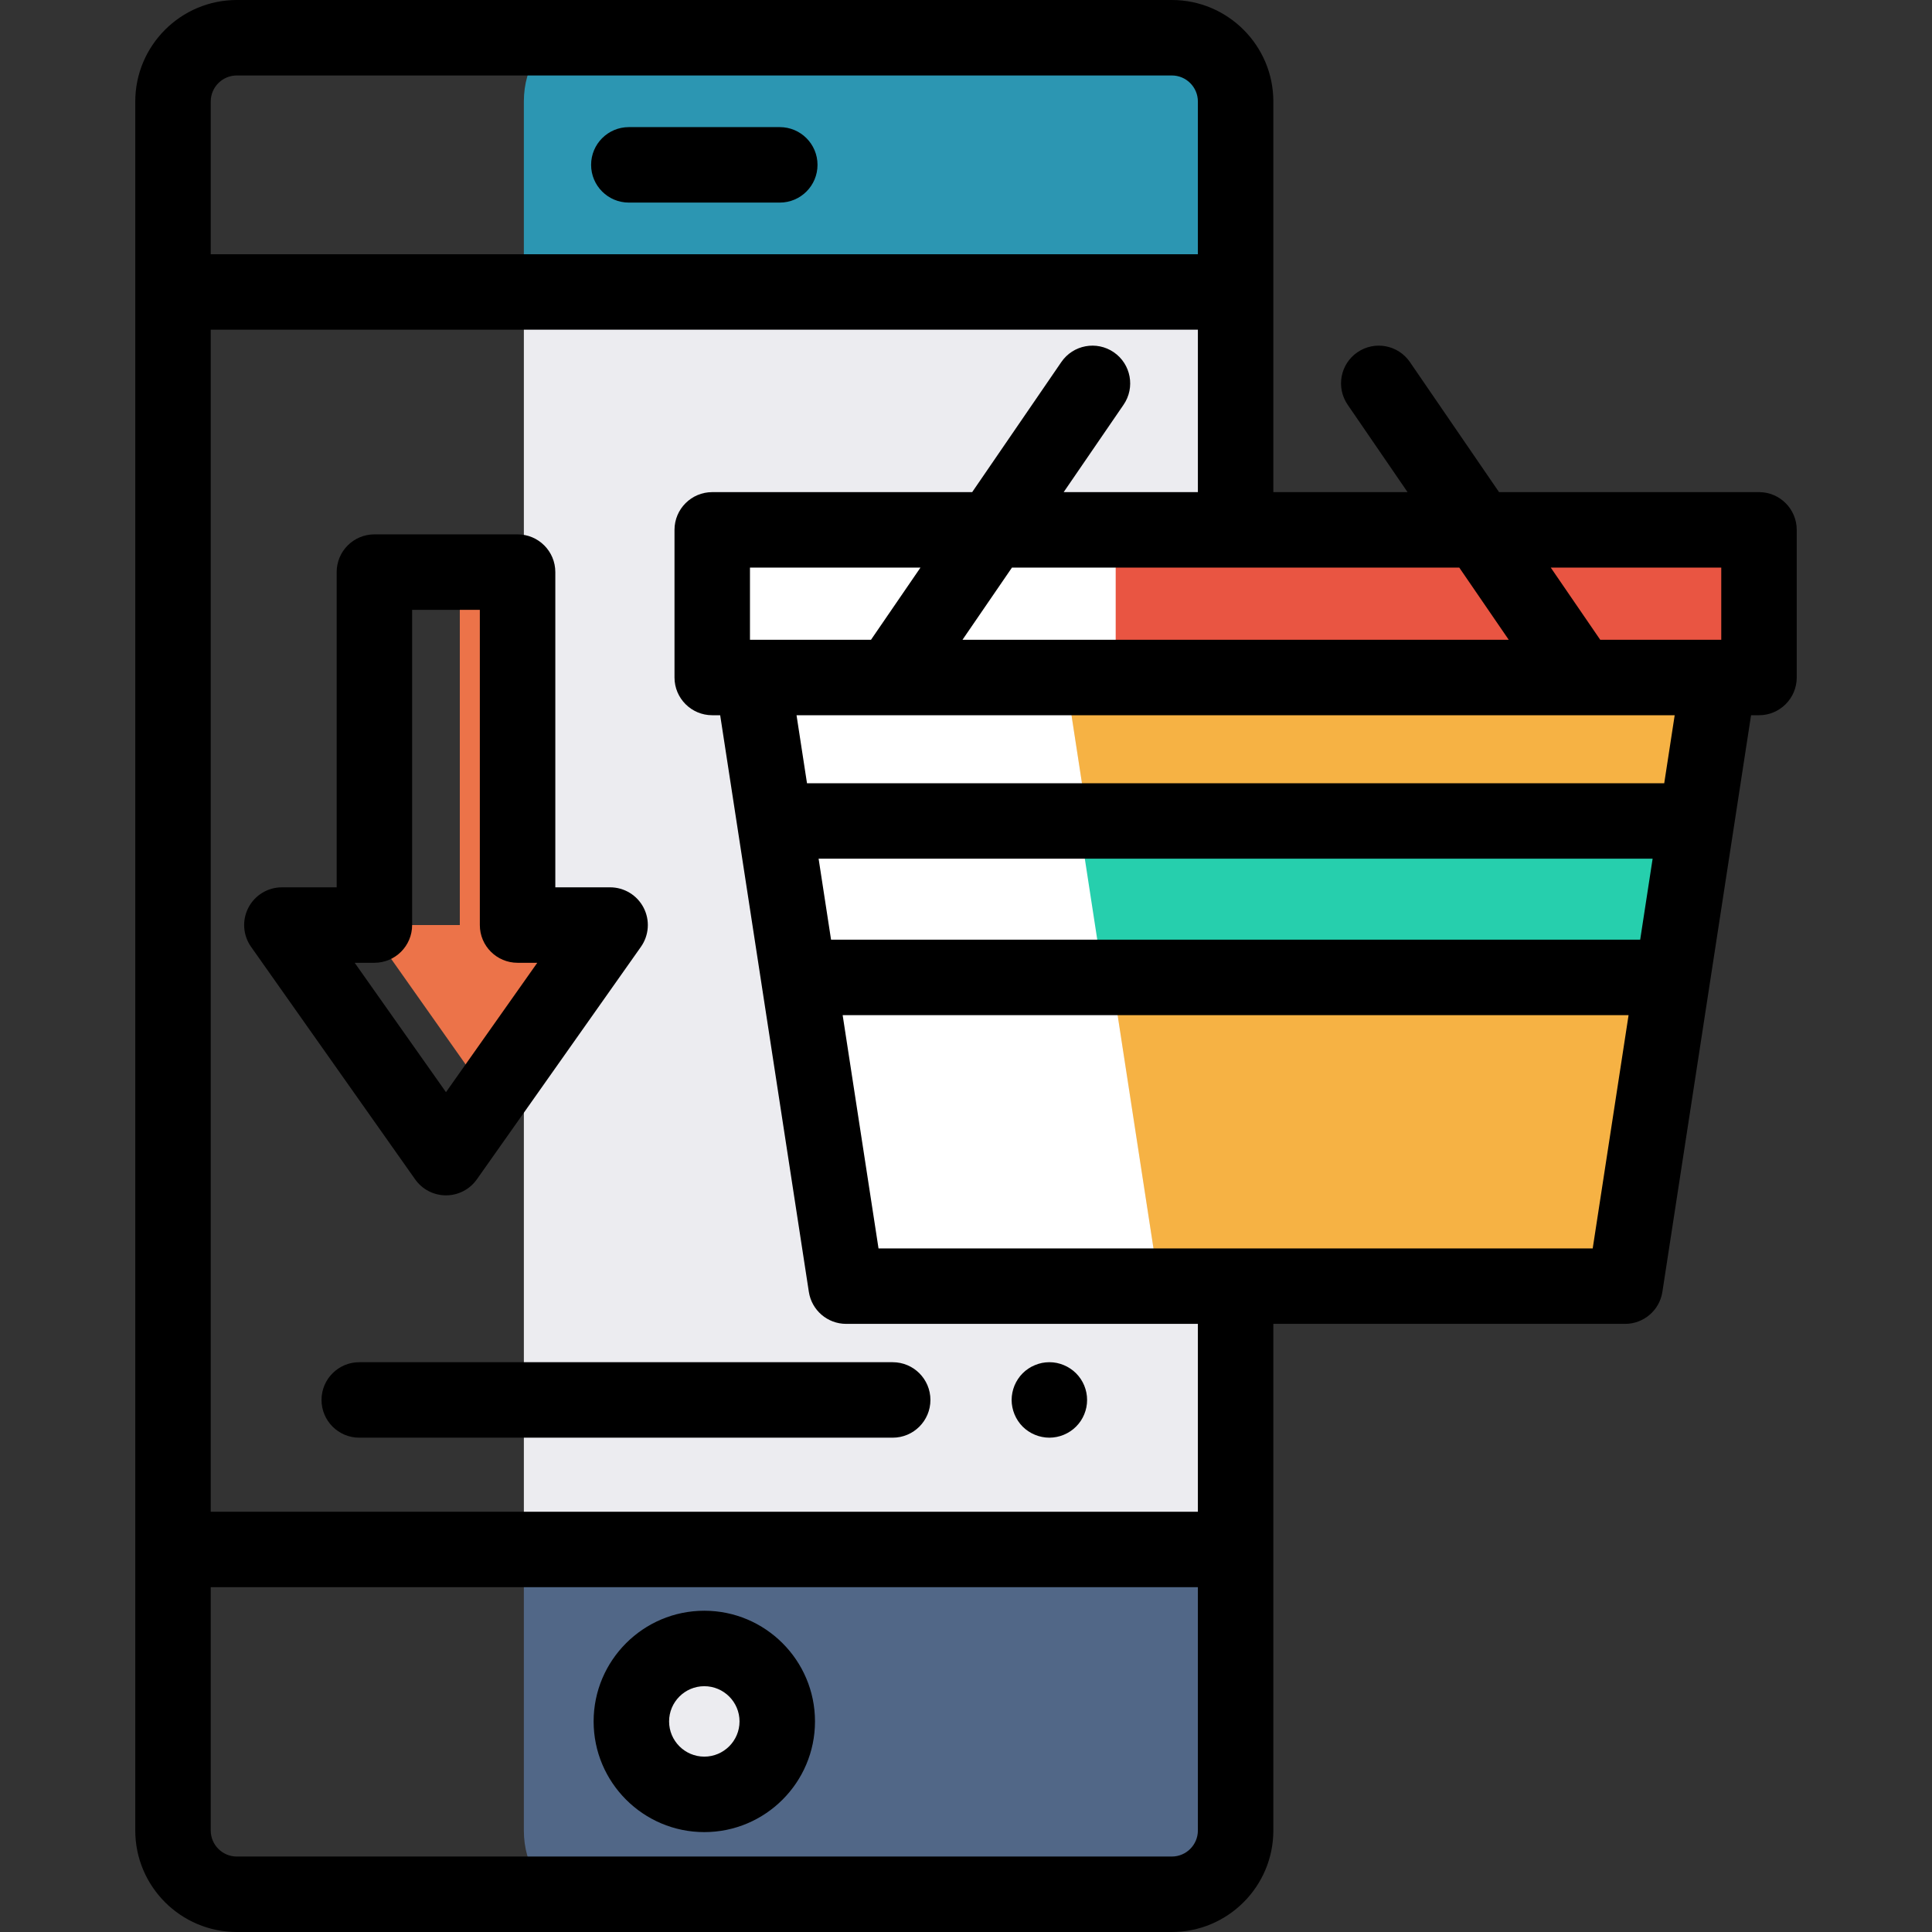 <?xml version="1.0" encoding="iso-8859-1"?>
<!-- Generator: Adobe Illustrator 19.0.0, SVG Export Plug-In . SVG Version: 6.00 Build 0)  -->
<svg version="1.1" id="Capa_1" xmlns="http://www.w3.org/2000/svg" xmlns:xlink="http://www.w3.org/1999/xlink" x="0px" y="0px"
	 viewBox="0 0 512 512" style="enable-background:new 0 0 512 512;" xml:space="preserve">
<rect x="0" y="0" width="512" height="512" fill="#333333" stroke="none"/>
<rect x="138.83" y="77.37" style="fill:#ECECF0;" width="188.62" height="333.25"/>
<path style="fill:#2C96B2;" d="M327.451,77.373H138.827V26.901c0-9.334,5.068-16.901,11.321-16.901h165.983
	c6.252,0,11.321,7.567,11.321,16.901v50.472H327.451z"/>
<path style="fill:#516787;" d="M138.827,410.624h188.624v74.475c0,9.334-5.068,16.901-11.321,16.901H150.147
	c-6.252,0-11.321-7.567-11.321-16.901L138.827,410.624L138.827,410.624z"/>
<path style="fill:#ECECF0;" d="M186.649,475.528L186.649,475.528c-10.677,0-19.333-8.656-19.333-19.333l0,0
	c0-10.678,8.656-19.333,19.333-19.333l0,0c10.678,0,19.333,8.656,19.333,19.333l0,0
	C205.983,466.872,197.327,475.528,186.649,475.528z"/>
<path d="M186.649,485.527c-16.174,0-29.333-13.159-29.333-29.333s13.159-29.333,29.333-29.333s29.333,13.159,29.333,29.333
	C215.983,472.368,202.824,485.527,186.649,485.527z M186.649,446.861c-5.146,0-9.333,4.187-9.333,9.333s4.187,9.333,9.333,9.333
	s9.333-4.187,9.333-9.333C195.983,451.048,191.796,446.861,186.649,446.861z"/>
<path d="M278.09,381c-0.65,0-1.31-0.07-1.95-0.2c-0.64-0.12-1.27-0.32-1.87-0.57c-0.609-0.25-1.189-0.56-1.729-0.92
	c-0.55-0.359-1.061-0.78-1.521-1.24s-0.88-0.97-1.239-1.52c-0.36-0.54-0.671-1.12-0.921-1.73c-0.25-0.6-0.439-1.229-0.569-1.869
	c-0.13-0.641-0.2-1.301-0.2-1.95c0-0.65,0.07-1.31,0.2-1.95s0.319-1.271,0.569-1.88c0.25-0.601,0.561-1.18,0.921-1.72
	c0.359-0.551,0.779-1.061,1.239-1.521c0.46-0.46,0.971-0.88,1.521-1.24c0.54-0.37,1.12-0.67,1.729-0.92
	c0.601-0.25,1.231-0.45,1.87-0.58c1.28-0.25,2.61-0.26,3.91,0c0.63,0.13,1.26,0.33,1.87,0.58c0.6,0.25,1.18,0.55,1.72,0.92
	c0.55,0.36,1.061,0.78,1.521,1.24s0.88,0.97,1.25,1.521c0.359,0.54,0.67,1.119,0.92,1.72c0.25,0.609,0.439,1.24,0.569,1.88
	c0.131,0.64,0.19,1.3,0.19,1.95c0,0.649-0.06,1.31-0.19,1.95s-0.319,1.27-0.569,1.869c-0.25,0.61-0.561,1.19-0.92,1.73
	c-0.37,0.55-0.79,1.06-1.25,1.52s-0.971,0.881-1.521,1.24c-0.54,0.36-1.12,0.67-1.72,0.92c-0.61,0.25-1.24,0.45-1.87,0.57
	C279.399,380.93,278.74,381,278.09,381z"/>
<path d="M236.573,381H95.207c-5.523,0-10-4.478-10-10s4.477-10,10-10h141.365c5.523,0,10,4.478,10,10S242.096,381,236.573,381z"/>
<path d="M206.649,53.687h-40c-5.523,0-10-4.478-10-10s4.477-10,10-10h40c5.523,0,10,4.478,10,10S212.172,53.687,206.649,53.687z"/>
<rect x="188.75" y="140.42" style="fill:#FFFFFF;" width="277.4" height="39.12"/>
<rect x="295.67" y="140.42" style="fill:#E95542;" width="170.49" height="39.12"/>
<polygon style="fill:#FFFFFF;" points="288.27,217.564 282.421,179.543 199.435,179.543 205.284,217.564 211.658,259.026 
	224.238,340.841 307.223,340.841 294.643,259.026 "/>
<polygon style="fill:#F6B244;" points="449.618,217.564 455.467,179.543 282.421,179.543 288.27,217.564 294.643,259.026 
	307.223,340.841 430.664,340.841 443.244,259.026 "/>
<polygon style="fill:#26CFAD;" points="285.951,217.564 292.325,259.026 443.244,259.026 449.618,217.564 "/>
<path d="M466.152,130.418h-68.89l-23.624-34.472c-3.122-4.554-9.344-5.717-13.902-2.596c-4.556,3.122-5.718,9.347-2.596,13.902
	l15.876,23.165h-35.565V26.901c0-14.833-12.067-26.901-26.9-26.901H62.748c-14.833,0-26.9,12.068-26.9,26.901V485.1
	c0,14.833,12.068,26.9,26.901,26.9h247.802c14.833,0,26.9-12.067,26.9-26.9V350.841h93.213c4.935,0,9.134-3.602,9.884-8.48
	l23.499-152.817h2.105c5.522,0,10-4.478,10-10v-39.125C476.152,134.895,471.675,130.418,466.152,130.418z M198.75,169.543v-19.125
	h45.183l-13.107,19.125H198.75z M456.152,150.418v19.125h-32.077l-13.107-19.125H456.152z M399.829,169.543H255.073l13.106-19.125
	h118.543L399.829,169.543z M55.848,26.901c0-3.806,3.096-6.901,6.901-6.901h247.802c3.805,0,6.9,3.096,6.9,6.901v40.472H55.848
	V26.901z M317.451,485.1c0,3.805-3.096,6.9-6.9,6.9H62.748c-3.805,0-6.901-3.096-6.901-6.9v-64.476h261.604V485.1z M422.084,330.841
	H232.818l-9.505-61.814h208.276L422.084,330.841z M211.091,189.544H443.81l-2.771,18.021H213.862L211.091,189.544z M216.939,227.564
	h221.024l-3.299,21.462H220.238L216.939,227.564z M214.354,342.36c0.75,4.879,4.948,8.48,9.884,8.48h93.213v49.783H55.848V87.373
	h261.604v43.045h-35.566l15.875-23.165c3.122-4.556,1.96-10.78-2.596-13.902c-4.556-3.121-10.78-1.96-13.902,2.596l-23.624,34.472
	H188.75c-5.523,0-10,4.477-10,10v39.125c0,5.522,4.477,10,10,10h2.105L214.354,342.36z"/>
<polygon style="fill:#EC7349;" points="161.681,245.149 159.799,245.149 137.163,245.149 137.163,151.612 121.855,151.612 
	121.855,245.149 99.219,245.149 97.337,245.149 129.509,290.742 "/>
<path d="M118.191,316.781c-3.25,0-6.297-1.579-8.17-4.234l-43.49-61.632c-2.154-3.053-2.427-7.051-0.708-10.367
	c1.719-3.316,5.143-5.398,8.878-5.398h14.518v-83.538c0-5.522,4.477-10,10-10h37.944c5.523,0,10,4.478,10,10v83.538h14.518
	c3.735,0,7.16,2.082,8.878,5.398c1.719,3.316,1.446,7.314-0.708,10.367l-43.49,61.632
	C124.488,315.202,121.441,316.781,118.191,316.781z M93.997,255.149l24.194,34.287l24.194-34.287h-5.222c-5.523,0-10-4.477-10-10
	v-83.538h-17.944v83.538c0,5.523-4.477,10-10,10L93.997,255.149L93.997,255.149z"/>
<g>
</g>
<g>
</g>
<g>
</g>
<g>
</g>
<g>
</g>
<g>
</g>
<g>
</g>
<g>
</g>
<g>
</g>
<g>
</g>
<g>
</g>
<g>
</g>
<g>
</g>
<g>
</g>
<g>
</g>
</svg>
